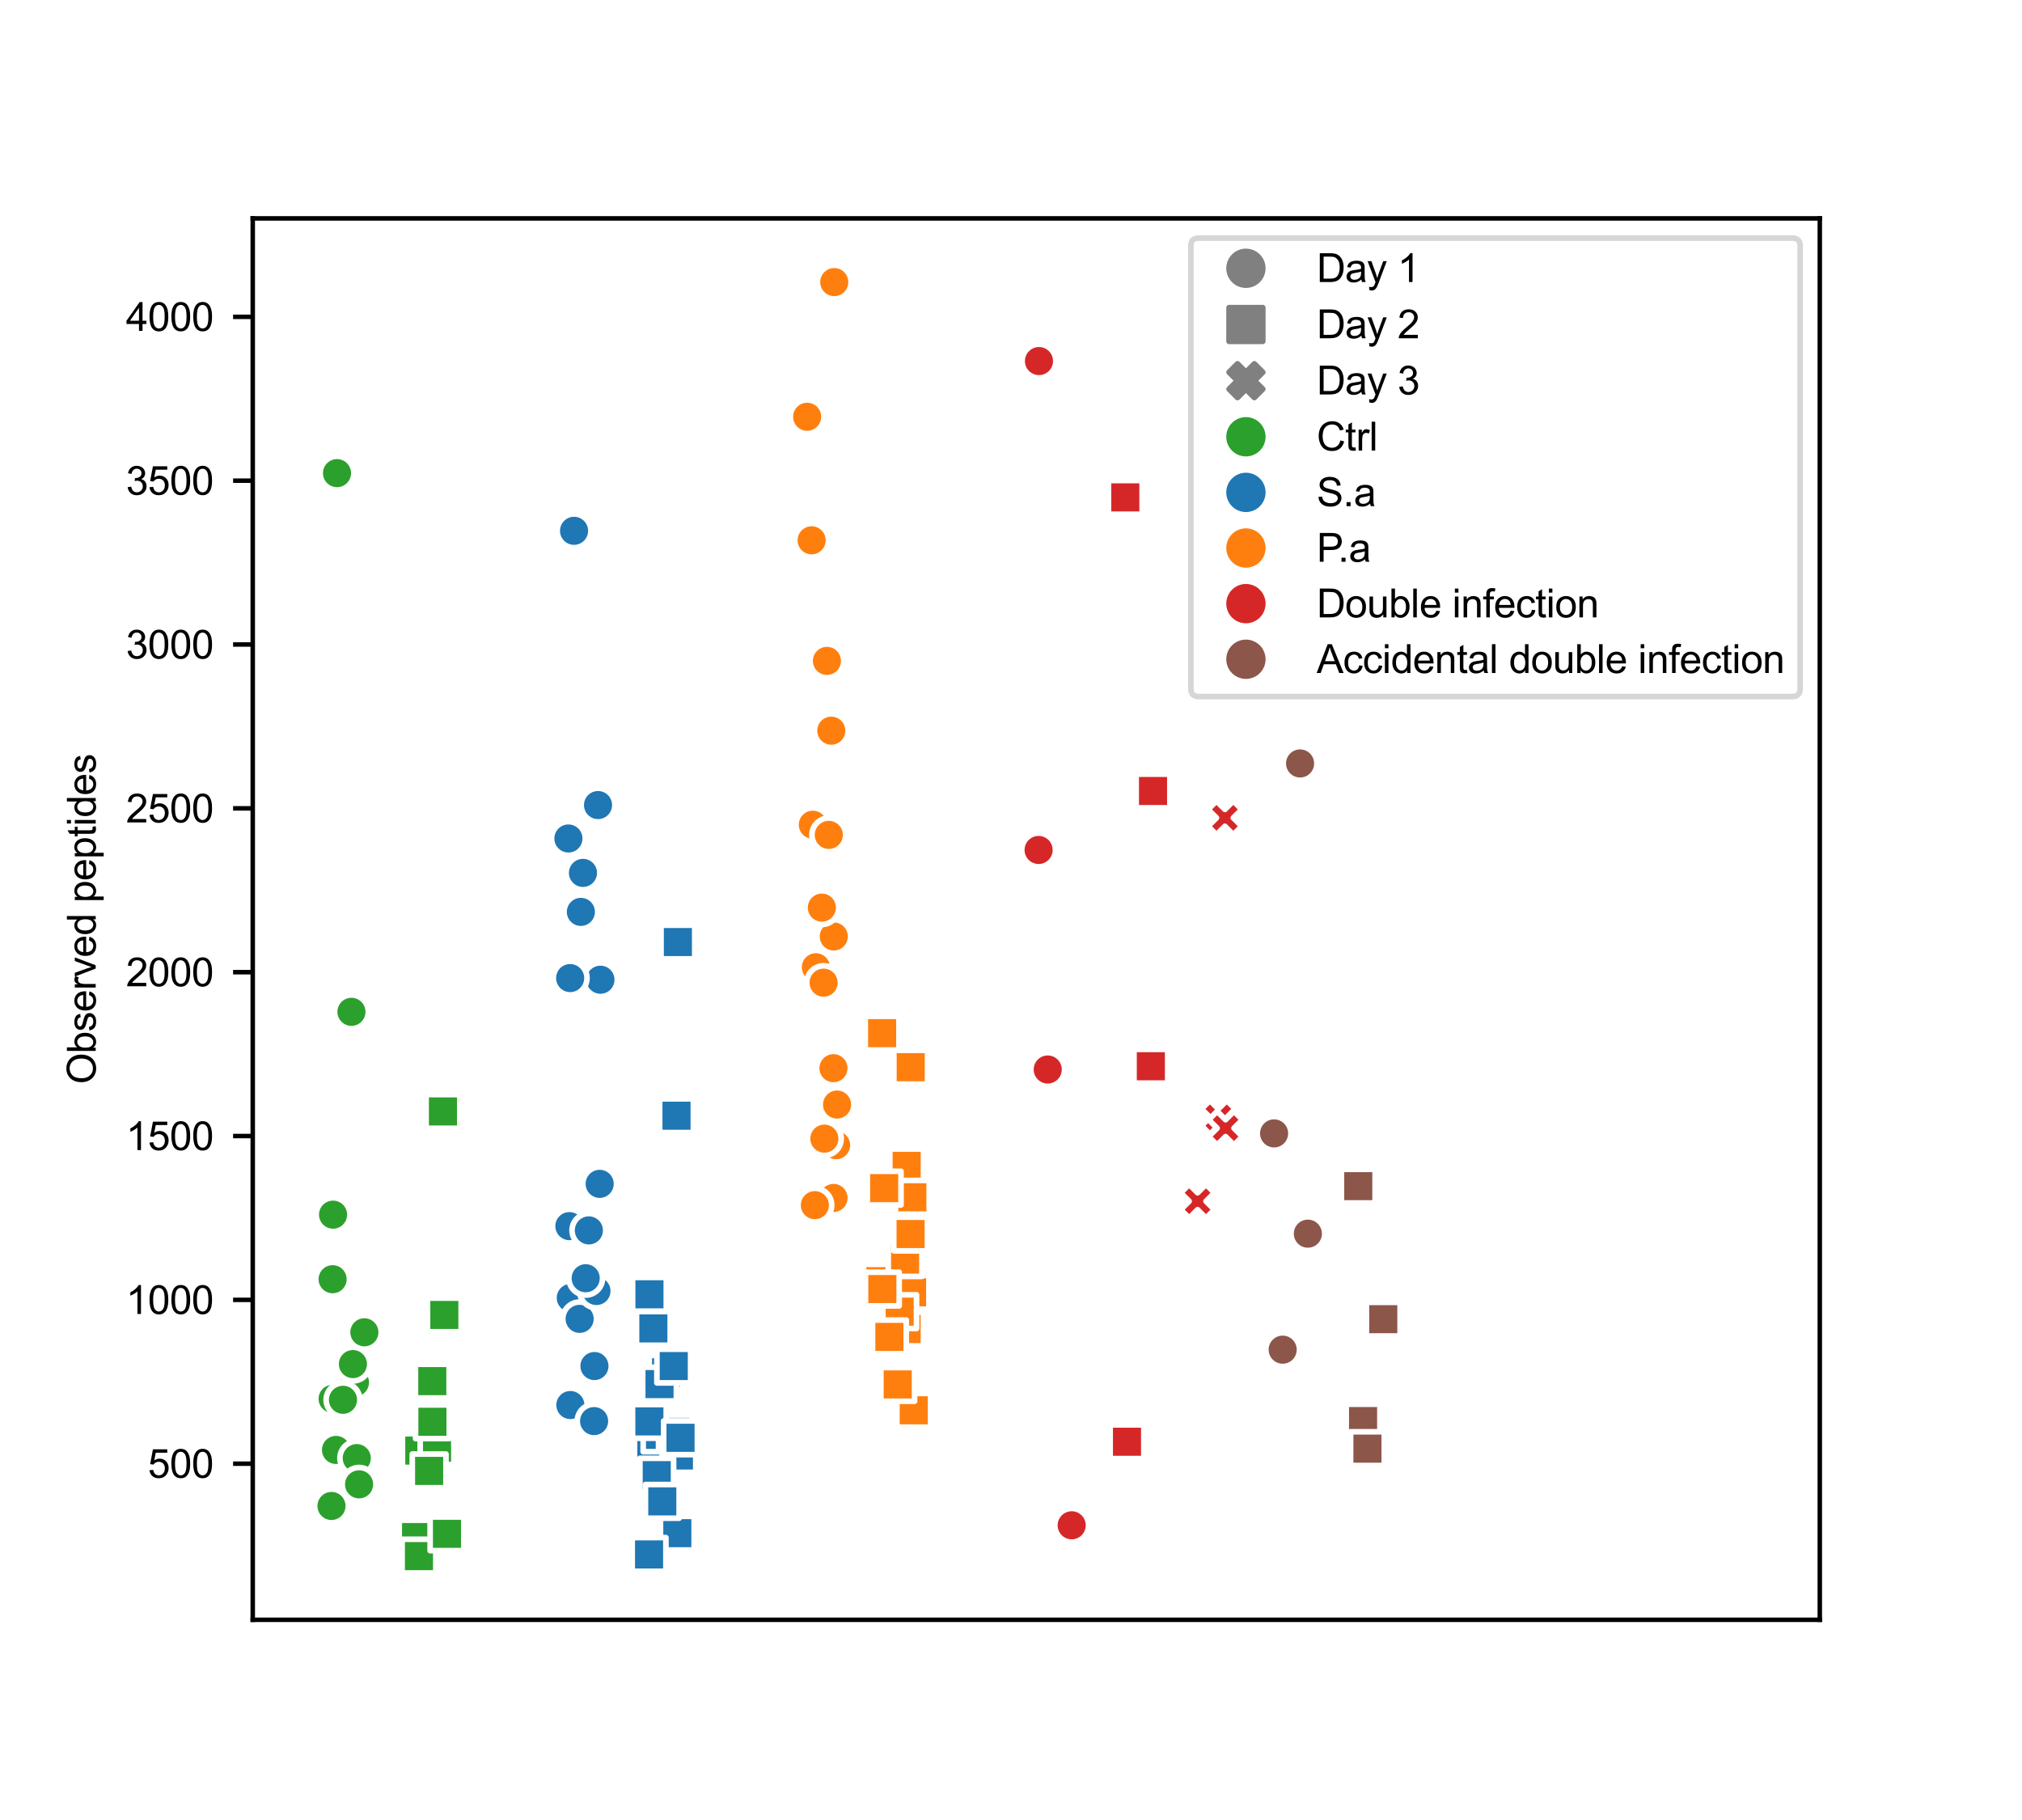 <?xml version="1.0" encoding="utf-8" standalone="no"?>
<!DOCTYPE svg PUBLIC "-//W3C//DTD SVG 1.1//EN"
  "http://www.w3.org/Graphics/SVG/1.1/DTD/svg11.dtd">
<svg xmlns:xlink="http://www.w3.org/1999/xlink" width="360pt" height="324pt" viewBox="0 0 360 324" xmlns="http://www.w3.org/2000/svg" version="1.1">
 <defs>
  <style type="text/css">*{stroke-linejoin: round; stroke-linecap: butt}</style>
 </defs>
 <g id="figure_1">
  <g id="patch_1">
   <path d="M 0 324 
L 360 324 
L 360 0 
L 0 0 
z
" style="fill: #ffffff"/>
  </g>
  <g id="axes_1">
   <g id="patch_2">
    <path d="M 45 288.36 
L 324 288.36 
L 324 38.88 
L 45 38.88 
z
" style="fill: #ffffff"/>
   </g>
   <g id="PathCollection_1">
    <defs>
     <path id="mcd3bd9c218" d="M 0 3 
C 0.796 3 1.559 2.684 2.121 2.121 
C 2.684 1.559 3 0.796 3 0 
C 3 -0.796 2.684 -1.559 2.121 -2.121 
C 1.559 -2.684 0.796 -3 0 -3 
C -0.796 -3 -1.559 -2.684 -2.121 -2.121 
C -2.684 -1.559 -3 -0.796 -3 0 
C -3 0.796 -2.684 1.559 -2.121 2.121 
C -1.559 2.684 -0.796 3 0 3 
z
" style="stroke: #ffffff"/>
    </defs>
    <g clip-path="url(#p4e790c5446)">
     <use xlink:href="#mcd3bd9c218" x="101.549" y="250.128" style="fill: #1f77b4; stroke: #ffffff"/>
    </g>
   </g>
   <g id="PathCollection_2">
    <g clip-path="url(#p4e790c5446)">
     <use xlink:href="#mcd3bd9c218" x="101.622" y="231.053" style="fill: #1f77b4; stroke: #ffffff"/>
    </g>
   </g>
   <g id="PathCollection_3">
    <g clip-path="url(#p4e790c5446)">
     <use xlink:href="#mcd3bd9c218" x="106.903" y="174.412" style="fill: #1f77b4; stroke: #ffffff"/>
    </g>
   </g>
   <g id="PathCollection_4">
    <g clip-path="url(#p4e790c5446)">
     <use xlink:href="#mcd3bd9c218" x="103.199" y="234.787" style="fill: #1f77b4; stroke: #ffffff"/>
    </g>
   </g>
   <g id="PathCollection_5">
    <g clip-path="url(#p4e790c5446)">
     <use xlink:href="#mcd3bd9c218" x="102.205" y="94.495" style="fill: #1f77b4; stroke: #ffffff"/>
    </g>
   </g>
   <g id="PathCollection_6">
    <g clip-path="url(#p4e790c5446)">
     <use xlink:href="#mcd3bd9c218" x="103.419" y="162.337" style="fill: #1f77b4; stroke: #ffffff"/>
    </g>
   </g>
   <g id="PathCollection_7">
    <g clip-path="url(#p4e790c5446)">
     <use xlink:href="#mcd3bd9c218" x="106.194" y="229.828" style="fill: #1f77b4; stroke: #ffffff"/>
    </g>
   </g>
   <g id="PathCollection_8">
    <g clip-path="url(#p4e790c5446)">
     <use xlink:href="#mcd3bd9c218" x="101.374" y="218.278" style="fill: #1f77b4; stroke: #ffffff"/>
    </g>
   </g>
   <g id="PathCollection_9">
    <g clip-path="url(#p4e790c5446)">
     <use xlink:href="#mcd3bd9c218" x="101.51" y="174.12" style="fill: #1f77b4; stroke: #ffffff"/>
    </g>
   </g>
   <g id="PathCollection_10">
    <g clip-path="url(#p4e790c5446)">
     <use xlink:href="#mcd3bd9c218" x="104.279" y="227.553" style="fill: #1f77b4; stroke: #ffffff"/>
    </g>
   </g>
   <g id="PathCollection_11">
    <g clip-path="url(#p4e790c5446)">
     <use xlink:href="#mcd3bd9c218" x="106.473" y="143.32" style="fill: #1f77b4; stroke: #ffffff"/>
    </g>
   </g>
   <g id="PathCollection_12">
    <g clip-path="url(#p4e790c5446)">
     <use xlink:href="#mcd3bd9c218" x="105.774" y="252.987" style="fill: #1f77b4; stroke: #ffffff"/>
    </g>
   </g>
   <g id="PathCollection_13">
    <g clip-path="url(#p4e790c5446)">
     <use xlink:href="#mcd3bd9c218" x="105.836" y="243.187" style="fill: #1f77b4; stroke: #ffffff"/>
    </g>
   </g>
   <g id="PathCollection_14">
    <g clip-path="url(#p4e790c5446)">
     <use xlink:href="#mcd3bd9c218" x="106.766" y="210.753" style="fill: #1f77b4; stroke: #ffffff"/>
    </g>
   </g>
   <g id="PathCollection_15">
    <g clip-path="url(#p4e790c5446)">
     <use xlink:href="#mcd3bd9c218" x="104.844" y="219.037" style="fill: #1f77b4; stroke: #ffffff"/>
    </g>
   </g>
   <g id="PathCollection_16">
    <g clip-path="url(#p4e790c5446)">
     <use xlink:href="#mcd3bd9c218" x="103.793" y="155.395" style="fill: #1f77b4; stroke: #ffffff"/>
    </g>
   </g>
   <g id="PathCollection_17">
    <g clip-path="url(#p4e790c5446)">
     <use xlink:href="#mcd3bd9c218" x="101.201" y="149.27" style="fill: #1f77b4; stroke: #ffffff"/>
    </g>
   </g>
   <g id="PathCollection_18">
    <defs>
     <path id="m6f902ec154" d="M 0 3 
C 0.796 3 1.559 2.684 2.121 2.121 
C 2.684 1.559 3 0.796 3 0 
C 3 -0.796 2.684 -1.559 2.121 -2.121 
C 1.559 -2.684 0.796 -3 0 -3 
C -0.796 -3 -1.559 -2.684 -2.121 -2.121 
C -2.684 -1.559 -3 -0.796 -3 0 
C -3 0.796 -2.684 1.559 -2.121 2.121 
C -1.559 2.684 -0.796 3 0 3 
z
" style="stroke: #ffffff"/>
    </defs>
    <g clip-path="url(#p4e790c5446)">
     <use xlink:href="#m6f902ec154" x="148.405" y="213.262" style="fill: #ff7f0e; stroke: #ffffff"/>
    </g>
   </g>
   <g id="PathCollection_19">
    <g clip-path="url(#p4e790c5446)">
     <use xlink:href="#m6f902ec154" x="148.861" y="203.87" style="fill: #ff7f0e; stroke: #ffffff"/>
    </g>
   </g>
   <g id="PathCollection_20">
    <g clip-path="url(#p4e790c5446)">
     <use xlink:href="#m6f902ec154" x="148.451" y="166.712" style="fill: #ff7f0e; stroke: #ffffff"/>
    </g>
   </g>
   <g id="PathCollection_21">
    <g clip-path="url(#p4e790c5446)">
     <use xlink:href="#m6f902ec154" x="148.005" y="130.078" style="fill: #ff7f0e; stroke: #ffffff"/>
    </g>
   </g>
   <g id="PathCollection_22">
    <g clip-path="url(#p4e790c5446)">
     <use xlink:href="#m6f902ec154" x="146.77" y="202.703" style="fill: #ff7f0e; stroke: #ffffff"/>
    </g>
   </g>
   <g id="PathCollection_23">
    <g clip-path="url(#p4e790c5446)">
     <use xlink:href="#m6f902ec154" x="145.259" y="172.195" style="fill: #ff7f0e; stroke: #ffffff"/>
    </g>
   </g>
   <g id="PathCollection_24">
    <g clip-path="url(#p4e790c5446)">
     <use xlink:href="#m6f902ec154" x="148.392" y="190.162" style="fill: #ff7f0e; stroke: #ffffff"/>
    </g>
   </g>
   <g id="PathCollection_25">
    <g clip-path="url(#p4e790c5446)">
     <use xlink:href="#m6f902ec154" x="146.324" y="161.578" style="fill: #ff7f0e; stroke: #ffffff"/>
    </g>
   </g>
   <g id="PathCollection_26">
    <g clip-path="url(#p4e790c5446)">
     <use xlink:href="#m6f902ec154" x="145.079" y="214.545" style="fill: #ff7f0e; stroke: #ffffff"/>
    </g>
   </g>
   <g id="PathCollection_27">
    <g clip-path="url(#p4e790c5446)">
     <use xlink:href="#m6f902ec154" x="144.718" y="146.82" style="fill: #ff7f0e; stroke: #ffffff"/>
    </g>
   </g>
   <g id="PathCollection_28">
    <g clip-path="url(#p4e790c5446)">
     <use xlink:href="#m6f902ec154" x="149.031" y="196.637" style="fill: #ff7f0e; stroke: #ffffff"/>
    </g>
   </g>
   <g id="PathCollection_29">
    <g clip-path="url(#p4e790c5446)">
     <use xlink:href="#m6f902ec154" x="147.226" y="117.653" style="fill: #ff7f0e; stroke: #ffffff"/>
    </g>
   </g>
   <g id="PathCollection_30">
    <g clip-path="url(#p4e790c5446)">
     <use xlink:href="#m6f902ec154" x="147.56" y="148.628" style="fill: #ff7f0e; stroke: #ffffff"/>
    </g>
   </g>
   <g id="PathCollection_31">
    <g clip-path="url(#p4e790c5446)">
     <use xlink:href="#m6f902ec154" x="144.505" y="96.187" style="fill: #ff7f0e; stroke: #ffffff"/>
    </g>
   </g>
   <g id="PathCollection_32">
    <g clip-path="url(#p4e790c5446)">
     <use xlink:href="#m6f902ec154" x="146.633" y="174.937" style="fill: #ff7f0e; stroke: #ffffff"/>
    </g>
   </g>
   <g id="PathCollection_33">
    <g clip-path="url(#p4e790c5446)">
     <use xlink:href="#m6f902ec154" x="143.705" y="74.195" style="fill: #ff7f0e; stroke: #ffffff"/>
    </g>
   </g>
   <g id="PathCollection_34">
    <g clip-path="url(#p4e790c5446)">
     <use xlink:href="#m6f902ec154" x="148.533" y="50.22" style="fill: #ff7f0e; stroke: #ffffff"/>
    </g>
   </g>
   <g id="PathCollection_35">
    <defs>
     <path id="m2d70913f7e" d="M 0 3 
C 0.796 3 1.559 2.684 2.121 2.121 
C 2.684 1.559 3 0.796 3 0 
C 3 -0.796 2.684 -1.559 2.121 -2.121 
C 1.559 -2.684 0.796 -3 0 -3 
C -0.796 -3 -1.559 -2.684 -2.121 -2.121 
C -2.684 -1.559 -3 -0.796 -3 0 
C -3 0.796 -2.684 1.559 -2.121 2.121 
C -1.559 2.684 -0.796 3 0 3 
z
" style="stroke: #ffffff"/>
    </defs>
    <g clip-path="url(#p4e790c5446)">
     <use xlink:href="#m2d70913f7e" x="60.001" y="84.228" style="fill: #2ca02c; stroke: #ffffff"/>
    </g>
   </g>
   <g id="PathCollection_36">
    <g clip-path="url(#p4e790c5446)">
     <use xlink:href="#m2d70913f7e" x="59.018" y="268.095" style="fill: #2ca02c; stroke: #ffffff"/>
    </g>
   </g>
   <g id="PathCollection_37">
    <g clip-path="url(#p4e790c5446)">
     <use xlink:href="#m2d70913f7e" x="62.571" y="180.128" style="fill: #2ca02c; stroke: #ffffff"/>
    </g>
   </g>
   <g id="PathCollection_38">
    <g clip-path="url(#p4e790c5446)">
     <use xlink:href="#m2d70913f7e" x="63.199" y="246.103" style="fill: #2ca02c; stroke: #ffffff"/>
    </g>
   </g>
   <g id="PathCollection_39">
    <g clip-path="url(#p4e790c5446)">
     <use xlink:href="#m2d70913f7e" x="59.823" y="258.12" style="fill: #2ca02c; stroke: #ffffff"/>
    </g>
   </g>
   <g id="PathCollection_40">
    <g clip-path="url(#p4e790c5446)">
     <use xlink:href="#m2d70913f7e" x="59.22" y="249.02" style="fill: #2ca02c; stroke: #ffffff"/>
    </g>
   </g>
   <g id="PathCollection_41">
    <g clip-path="url(#p4e790c5446)">
     <use xlink:href="#m2d70913f7e" x="63.521" y="259.578" style="fill: #2ca02c; stroke: #ffffff"/>
    </g>
   </g>
   <g id="PathCollection_42">
    <g clip-path="url(#p4e790c5446)">
     <use xlink:href="#m2d70913f7e" x="63.931" y="264.245" style="fill: #2ca02c; stroke: #ffffff"/>
    </g>
   </g>
   <g id="PathCollection_43">
    <g clip-path="url(#p4e790c5446)">
     <use xlink:href="#m2d70913f7e" x="59.219" y="227.728" style="fill: #2ca02c; stroke: #ffffff"/>
    </g>
   </g>
   <g id="PathCollection_44">
    <g clip-path="url(#p4e790c5446)">
     <use xlink:href="#m2d70913f7e" x="64.873" y="237.178" style="fill: #2ca02c; stroke: #ffffff"/>
    </g>
   </g>
   <g id="PathCollection_45">
    <g clip-path="url(#p4e790c5446)">
     <use xlink:href="#m2d70913f7e" x="59.299" y="216.237" style="fill: #2ca02c; stroke: #ffffff"/>
    </g>
   </g>
   <g id="PathCollection_46">
    <g clip-path="url(#p4e790c5446)">
     <use xlink:href="#m2d70913f7e" x="62.836" y="242.837" style="fill: #2ca02c; stroke: #ffffff"/>
    </g>
   </g>
   <g id="PathCollection_47">
    <g clip-path="url(#p4e790c5446)">
     <use xlink:href="#m2d70913f7e" x="61.067" y="249.195" style="fill: #2ca02c; stroke: #ffffff"/>
    </g>
   </g>
   <g id="PathCollection_48">
    <defs>
     <path id="m802d34fb47" d="M 0 3 
C 0.796 3 1.559 2.684 2.121 2.121 
C 2.684 1.559 3 0.796 3 0 
C 3 -0.796 2.684 -1.559 2.121 -2.121 
C 1.559 -2.684 0.796 -3 0 -3 
C -0.796 -3 -1.559 -2.684 -2.121 -2.121 
C -2.684 -1.559 -3 -0.796 -3 0 
C -3 0.796 -2.684 1.559 -2.121 2.121 
C -1.559 2.684 -0.796 3 0 3 
z
" style="stroke: #ffffff"/>
    </defs>
    <g clip-path="url(#p4e790c5446)">
     <use xlink:href="#m802d34fb47" x="190.806" y="271.537" style="fill: #d62728; stroke: #ffffff"/>
    </g>
   </g>
   <g id="PathCollection_49">
    <g clip-path="url(#p4e790c5446)">
     <use xlink:href="#m802d34fb47" x="184.981" y="64.278" style="fill: #d62728; stroke: #ffffff"/>
    </g>
   </g>
   <g id="PathCollection_50">
    <g clip-path="url(#p4e790c5446)">
     <use xlink:href="#m802d34fb47" x="184.915" y="151.312" style="fill: #d62728; stroke: #ffffff"/>
    </g>
   </g>
   <g id="PathCollection_51">
    <g clip-path="url(#p4e790c5446)">
     <use xlink:href="#m802d34fb47" x="186.54" y="190.395" style="fill: #d62728; stroke: #ffffff"/>
    </g>
   </g>
   <g id="PathCollection_52">
    <defs>
     <path id="mfda75ade78" d="M 0 3 
C 0.796 3 1.559 2.684 2.121 2.121 
C 2.684 1.559 3 0.796 3 0 
C 3 -0.796 2.684 -1.559 2.121 -2.121 
C 1.559 -2.684 0.796 -3 0 -3 
C -0.796 -3 -1.559 -2.684 -2.121 -2.121 
C -2.684 -1.559 -3 -0.796 -3 0 
C -3 0.796 -2.684 1.559 -2.121 2.121 
C -1.559 2.684 -0.796 3 0 3 
z
" style="stroke: #ffffff"/>
    </defs>
    <g clip-path="url(#p4e790c5446)">
     <use xlink:href="#mfda75ade78" x="231.469" y="135.912" style="fill: #8c564b; stroke: #ffffff"/>
    </g>
   </g>
   <g id="PathCollection_53">
    <g clip-path="url(#p4e790c5446)">
     <use xlink:href="#mfda75ade78" x="228.37" y="240.27" style="fill: #8c564b; stroke: #ffffff"/>
    </g>
   </g>
   <g id="PathCollection_54">
    <g clip-path="url(#p4e790c5446)">
     <use xlink:href="#mfda75ade78" x="226.841" y="201.77" style="fill: #8c564b; stroke: #ffffff"/>
    </g>
   </g>
   <g id="PathCollection_55">
    <g clip-path="url(#p4e790c5446)">
     <use xlink:href="#mfda75ade78" x="232.855" y="219.62" style="fill: #8c564b; stroke: #ffffff"/>
    </g>
   </g>
   <g id="PathCollection_56">
    <defs>
     <path id="m366b9f0508" d="M -3 3 
L 3 3 
L 3 -3 
L -3 -3 
z
" style="stroke: #ffffff"/>
    </defs>
    <g clip-path="url(#p4e790c5446)">
     <use xlink:href="#m366b9f0508" x="116.327" y="236.478" style="fill: #1f77b4; stroke: #ffffff"/>
    </g>
   </g>
   <g id="PathCollection_57">
    <g clip-path="url(#p4e790c5446)">
     <use xlink:href="#m366b9f0508" x="115.972" y="257.245" style="fill: #1f77b4; stroke: #ffffff"/>
    </g>
   </g>
   <g id="PathCollection_58">
    <g clip-path="url(#p4e790c5446)">
     <use xlink:href="#m366b9f0508" x="118.592" y="244.295" style="fill: #1f77b4; stroke: #ffffff"/>
    </g>
   </g>
   <g id="PathCollection_59">
    <g clip-path="url(#p4e790c5446)">
     <use xlink:href="#m366b9f0508" x="117.515" y="255.437" style="fill: #1f77b4; stroke: #ffffff"/>
    </g>
   </g>
   <g id="PathCollection_60">
    <g clip-path="url(#p4e790c5446)">
     <use xlink:href="#m366b9f0508" x="120.875" y="259.112" style="fill: #1f77b4; stroke: #ffffff"/>
    </g>
   </g>
   <g id="PathCollection_61">
    <g clip-path="url(#p4e790c5446)">
     <use xlink:href="#m366b9f0508" x="120.692" y="167.703" style="fill: #1f77b4; stroke: #ffffff"/>
    </g>
   </g>
   <g id="PathCollection_62">
    <g clip-path="url(#p4e790c5446)">
     <use xlink:href="#m366b9f0508" x="120.248" y="254.912" style="fill: #1f77b4; stroke: #ffffff"/>
    </g>
   </g>
   <g id="PathCollection_63">
    <g clip-path="url(#p4e790c5446)">
     <use xlink:href="#m366b9f0508" x="117.423" y="246.395" style="fill: #1f77b4; stroke: #ffffff"/>
    </g>
   </g>
   <g id="PathCollection_64">
    <g clip-path="url(#p4e790c5446)">
     <use xlink:href="#m366b9f0508" x="116.928" y="262.612" style="fill: #1f77b4; stroke: #ffffff"/>
    </g>
   </g>
   <g id="PathCollection_65">
    <g clip-path="url(#p4e790c5446)">
     <use xlink:href="#m366b9f0508" x="120.592" y="272.937" style="fill: #1f77b4; stroke: #ffffff"/>
    </g>
   </g>
   <g id="PathCollection_66">
    <g clip-path="url(#p4e790c5446)">
     <use xlink:href="#m366b9f0508" x="120.447" y="198.62" style="fill: #1f77b4; stroke: #ffffff"/>
    </g>
   </g>
   <g id="PathCollection_67">
    <g clip-path="url(#p4e790c5446)">
     <use xlink:href="#m366b9f0508" x="119.955" y="243.187" style="fill: #1f77b4; stroke: #ffffff"/>
    </g>
   </g>
   <g id="PathCollection_68">
    <g clip-path="url(#p4e790c5446)">
     <use xlink:href="#m366b9f0508" x="115.617" y="253.045" style="fill: #1f77b4; stroke: #ffffff"/>
    </g>
   </g>
   <g id="PathCollection_69">
    <g clip-path="url(#p4e790c5446)">
     <use xlink:href="#m366b9f0508" x="115.561" y="276.728" style="fill: #1f77b4; stroke: #ffffff"/>
    </g>
   </g>
   <g id="PathCollection_70">
    <g clip-path="url(#p4e790c5446)">
     <use xlink:href="#m366b9f0508" x="117.916" y="267.278" style="fill: #1f77b4; stroke: #ffffff"/>
    </g>
   </g>
   <g id="PathCollection_71">
    <g clip-path="url(#p4e790c5446)">
     <use xlink:href="#m366b9f0508" x="115.629" y="230.412" style="fill: #1f77b4; stroke: #ffffff"/>
    </g>
   </g>
   <g id="PathCollection_72">
    <g clip-path="url(#p4e790c5446)">
     <use xlink:href="#m366b9f0508" x="121.161" y="255.962" style="fill: #1f77b4; stroke: #ffffff"/>
    </g>
   </g>
   <g id="PathCollection_73">
    <defs>
     <path id="m49ce35d1fd" d="M -3 3 
L 3 3 
L 3 -3 
L -3 -3 
z
" style="stroke: #ffffff"/>
    </defs>
    <g clip-path="url(#p4e790c5446)">
     <use xlink:href="#m49ce35d1fd" x="161.417" y="236.595" style="fill: #ff7f0e; stroke: #ffffff"/>
    </g>
   </g>
   <g id="PathCollection_74">
    <g clip-path="url(#p4e790c5446)">
     <use xlink:href="#m49ce35d1fd" x="162.385" y="230.062" style="fill: #ff7f0e; stroke: #ffffff"/>
    </g>
   </g>
   <g id="PathCollection_75">
    <g clip-path="url(#p4e790c5446)">
     <use xlink:href="#m49ce35d1fd" x="161.424" y="207.545" style="fill: #ff7f0e; stroke: #ffffff"/>
    </g>
   </g>
   <g id="PathCollection_76">
    <g clip-path="url(#p4e790c5446)">
     <use xlink:href="#m49ce35d1fd" x="162.126" y="215.653" style="fill: #ff7f0e; stroke: #ffffff"/>
    </g>
   </g>
   <g id="PathCollection_77">
    <g clip-path="url(#p4e790c5446)">
     <use xlink:href="#m49ce35d1fd" x="162.686" y="251.062" style="fill: #ff7f0e; stroke: #ffffff"/>
    </g>
   </g>
   <g id="PathCollection_78">
    <g clip-path="url(#p4e790c5446)">
     <use xlink:href="#m49ce35d1fd" x="156.738" y="228.078" style="fill: #ff7f0e; stroke: #ffffff"/>
    </g>
   </g>
   <g id="PathCollection_79">
    <g clip-path="url(#p4e790c5446)">
     <use xlink:href="#m49ce35d1fd" x="157.055" y="183.92" style="fill: #ff7f0e; stroke: #ffffff"/>
    </g>
   </g>
   <g id="PathCollection_80">
    <g clip-path="url(#p4e790c5446)">
     <use xlink:href="#m49ce35d1fd" x="159.83" y="246.453" style="fill: #ff7f0e; stroke: #ffffff"/>
    </g>
   </g>
   <g id="PathCollection_81">
    <g clip-path="url(#p4e790c5446)">
     <use xlink:href="#m49ce35d1fd" x="160.179" y="233.503" style="fill: #ff7f0e; stroke: #ffffff"/>
    </g>
   </g>
   <g id="PathCollection_82">
    <g clip-path="url(#p4e790c5446)">
     <use xlink:href="#m49ce35d1fd" x="158.35" y="237.995" style="fill: #ff7f0e; stroke: #ffffff"/>
    </g>
   </g>
   <g id="PathCollection_83">
    <g clip-path="url(#p4e790c5446)">
     <use xlink:href="#m49ce35d1fd" x="161.145" y="224.228" style="fill: #ff7f0e; stroke: #ffffff"/>
    </g>
   </g>
   <g id="PathCollection_84">
    <g clip-path="url(#p4e790c5446)">
     <use xlink:href="#m49ce35d1fd" x="157.094" y="229.478" style="fill: #ff7f0e; stroke: #ffffff"/>
    </g>
   </g>
   <g id="PathCollection_85">
    <g clip-path="url(#p4e790c5446)">
     <use xlink:href="#m49ce35d1fd" x="162.122" y="219.678" style="fill: #ff7f0e; stroke: #ffffff"/>
    </g>
   </g>
   <g id="PathCollection_86">
    <g clip-path="url(#p4e790c5446)">
     <use xlink:href="#m49ce35d1fd" x="162.437" y="213.145" style="fill: #ff7f0e; stroke: #ffffff"/>
    </g>
   </g>
   <g id="PathCollection_87">
    <g clip-path="url(#p4e790c5446)">
     <use xlink:href="#m49ce35d1fd" x="162.145" y="189.987" style="fill: #ff7f0e; stroke: #ffffff"/>
    </g>
   </g>
   <g id="PathCollection_88">
    <g clip-path="url(#p4e790c5446)">
     <use xlink:href="#m49ce35d1fd" x="157.418" y="211.512" style="fill: #ff7f0e; stroke: #ffffff"/>
    </g>
   </g>
   <g id="PathCollection_89">
    <defs>
     <path id="m8b84894280" d="M -3 3 
L 3 3 
L 3 -3 
L -3 -3 
z
" style="stroke: #ffffff"/>
    </defs>
    <g clip-path="url(#p4e790c5446)">
     <use xlink:href="#m8b84894280" x="78.863" y="197.862" style="fill: #2ca02c; stroke: #ffffff"/>
    </g>
   </g>
   <g id="PathCollection_90">
    <g clip-path="url(#p4e790c5446)">
     <use xlink:href="#m8b84894280" x="76.963" y="256.837" style="fill: #2ca02c; stroke: #ffffff"/>
    </g>
   </g>
   <g id="PathCollection_91">
    <g clip-path="url(#p4e790c5446)">
     <use xlink:href="#m8b84894280" x="77.908" y="272.995" style="fill: #2ca02c; stroke: #ffffff"/>
    </g>
   </g>
   <g id="PathCollection_92">
    <g clip-path="url(#p4e790c5446)">
     <use xlink:href="#m8b84894280" x="76.575" y="256.078" style="fill: #2ca02c; stroke: #ffffff"/>
    </g>
   </g>
   <g id="PathCollection_93">
    <g clip-path="url(#p4e790c5446)">
     <use xlink:href="#m8b84894280" x="74.652" y="258.237" style="fill: #2ca02c; stroke: #ffffff"/>
    </g>
   </g>
   <g id="PathCollection_94">
    <g clip-path="url(#p4e790c5446)">
     <use xlink:href="#m8b84894280" x="74.078" y="273.637" style="fill: #2ca02c; stroke: #ffffff"/>
    </g>
   </g>
   <g id="PathCollection_95">
    <g clip-path="url(#p4e790c5446)">
     <use xlink:href="#m8b84894280" x="74.594" y="277.02" style="fill: #2ca02c; stroke: #ffffff"/>
    </g>
   </g>
   <g id="PathCollection_96">
    <g clip-path="url(#p4e790c5446)">
     <use xlink:href="#m8b84894280" x="76.966" y="245.87" style="fill: #2ca02c; stroke: #ffffff"/>
    </g>
   </g>
   <g id="PathCollection_97">
    <g clip-path="url(#p4e790c5446)">
     <use xlink:href="#m8b84894280" x="77.81" y="257.712" style="fill: #2ca02c; stroke: #ffffff"/>
    </g>
   </g>
   <g id="PathCollection_98">
    <g clip-path="url(#p4e790c5446)">
     <use xlink:href="#m8b84894280" x="76.987" y="253.103" style="fill: #2ca02c; stroke: #ffffff"/>
    </g>
   </g>
   <g id="PathCollection_99">
    <g clip-path="url(#p4e790c5446)">
     <use xlink:href="#m8b84894280" x="79.581" y="273.053" style="fill: #2ca02c; stroke: #ffffff"/>
    </g>
   </g>
   <g id="PathCollection_100">
    <g clip-path="url(#p4e790c5446)">
     <use xlink:href="#m8b84894280" x="76.403" y="261.853" style="fill: #2ca02c; stroke: #ffffff"/>
    </g>
   </g>
   <g id="PathCollection_101">
    <g clip-path="url(#p4e790c5446)">
     <use xlink:href="#m8b84894280" x="79.111" y="234.087" style="fill: #2ca02c; stroke: #ffffff"/>
    </g>
   </g>
   <g id="PathCollection_102">
    <defs>
     <path id="me69ab1805b" d="M -3 3 
L 3 3 
L 3 -3 
L -3 -3 
z
" style="stroke: #ffffff"/>
    </defs>
    <g clip-path="url(#p4e790c5446)">
     <use xlink:href="#me69ab1805b" x="200.651" y="256.662" style="fill: #d62728; stroke: #ffffff"/>
    </g>
   </g>
   <g id="PathCollection_103">
    <g clip-path="url(#p4e790c5446)">
     <use xlink:href="#me69ab1805b" x="200.351" y="88.545" style="fill: #d62728; stroke: #ffffff"/>
    </g>
   </g>
   <g id="PathCollection_104">
    <g clip-path="url(#p4e790c5446)">
     <use xlink:href="#me69ab1805b" x="204.897" y="189.812" style="fill: #d62728; stroke: #ffffff"/>
    </g>
   </g>
   <g id="PathCollection_105">
    <g clip-path="url(#p4e790c5446)">
     <use xlink:href="#me69ab1805b" x="205.286" y="140.812" style="fill: #d62728; stroke: #ffffff"/>
    </g>
   </g>
   <g id="PathCollection_106">
    <defs>
     <path id="m490d85467b" d="M -3 3 
L 3 3 
L 3 -3 
L -3 -3 
z
" style="stroke: #ffffff"/>
    </defs>
    <g clip-path="url(#p4e790c5446)">
     <use xlink:href="#m490d85467b" x="242.682" y="252.987" style="fill: #8c564b; stroke: #ffffff"/>
    </g>
   </g>
   <g id="PathCollection_107">
    <g clip-path="url(#p4e790c5446)">
     <use xlink:href="#m490d85467b" x="246.279" y="234.845" style="fill: #8c564b; stroke: #ffffff"/>
    </g>
   </g>
   <g id="PathCollection_108">
    <g clip-path="url(#p4e790c5446)">
     <use xlink:href="#m490d85467b" x="241.828" y="211.162" style="fill: #8c564b; stroke: #ffffff"/>
    </g>
   </g>
   <g id="PathCollection_109">
    <g clip-path="url(#p4e790c5446)">
     <use xlink:href="#m490d85467b" x="243.462" y="257.887" style="fill: #8c564b; stroke: #ffffff"/>
    </g>
   </g>
   <g id="PathCollection_110">
    <defs>
     <path id="m670d4861a9" d="M -1.5 3 
L 0 1.5 
L 1.5 3 
L 3 1.5 
L 1.5 0 
L 3 -1.5 
L 1.5 -3 
L 0 -1.5 
L -1.5 -3 
L -3 -1.5 
L -1.5 0 
L -3 1.5 
z
" style="stroke: #ffffff"/>
    </defs>
    <g clip-path="url(#p4e790c5446)">
     <use xlink:href="#m670d4861a9" x="216.919" y="198.912" style="fill: #d62728; stroke: #ffffff"/>
    </g>
   </g>
   <g id="PathCollection_111">
    <g clip-path="url(#p4e790c5446)">
     <use xlink:href="#m670d4861a9" x="218.085" y="145.595" style="fill: #d62728; stroke: #ffffff"/>
    </g>
   </g>
   <g id="PathCollection_112">
    <g clip-path="url(#p4e790c5446)">
     <use xlink:href="#m670d4861a9" x="218.199" y="200.837" style="fill: #d62728; stroke: #ffffff"/>
    </g>
   </g>
   <g id="PathCollection_113">
    <g clip-path="url(#p4e790c5446)">
     <use xlink:href="#m670d4861a9" x="213.219" y="213.845" style="fill: #d62728; stroke: #ffffff"/>
    </g>
   </g>
   <g id="matplotlib.axis_1">
    <g id="xtick_1"/>
    <g id="xtick_2"/>
    <g id="xtick_3"/>
    <g id="xtick_4"/>
    <g id="xtick_5"/>
    <g id="xtick_6"/>
    <g id="xtick_7"/>
    <g id="xtick_8"/>
    <g id="xtick_9"/>
   </g>
   <g id="matplotlib.axis_2">
    <g id="ytick_1">
     <g id="line2d_1">
      <defs>
       <path id="m6930b1a5eb" d="M 0 0 
L -3.5 0 
" style="stroke: #000000; stroke-width: 0.8"/>
      </defs>
      <g>
       <use xlink:href="#m6930b1a5eb" x="45" y="260.57" style="stroke: #000000; stroke-width: 0.8"/>
      </g>
     </g>
     <g id="text_1">
      <!-- 500 -->
      <g transform="translate(26.322 263.075) scale(0.07 -0.07)">
       <defs>
        <path id="ArialMT-35" d="M 266 1200 
L 856 1250 
Q 922 819 1161 601 
Q 1400 384 1738 384 
Q 2144 384 2425 690 
Q 2706 997 2706 1503 
Q 2706 1984 2436 2262 
Q 2166 2541 1728 2541 
Q 1456 2541 1237 2417 
Q 1019 2294 894 2097 
L 366 2166 
L 809 4519 
L 3088 4519 
L 3088 3981 
L 1259 3981 
L 1013 2750 
Q 1425 3038 1878 3038 
Q 2478 3038 2890 2622 
Q 3303 2206 3303 1553 
Q 3303 931 2941 478 
Q 2500 -78 1738 -78 
Q 1113 -78 717 272 
Q 322 622 266 1200 
z
" transform="scale(0.016)"/>
        <path id="ArialMT-30" d="M 266 2259 
Q 266 3072 433 3567 
Q 600 4063 929 4331 
Q 1259 4600 1759 4600 
Q 2128 4600 2406 4451 
Q 2684 4303 2865 4023 
Q 3047 3744 3150 3342 
Q 3253 2941 3253 2259 
Q 3253 1453 3087 958 
Q 2922 463 2592 192 
Q 2263 -78 1759 -78 
Q 1097 -78 719 397 
Q 266 969 266 2259 
z
M 844 2259 
Q 844 1131 1108 757 
Q 1372 384 1759 384 
Q 2147 384 2411 759 
Q 2675 1134 2675 2259 
Q 2675 3391 2411 3762 
Q 2147 4134 1753 4134 
Q 1366 4134 1134 3806 
Q 844 3388 844 2259 
z
" transform="scale(0.016)"/>
       </defs>
       <use xlink:href="#ArialMT-35"/>
       <use xlink:href="#ArialMT-30" x="55.615"/>
       <use xlink:href="#ArialMT-30" x="111.23"/>
      </g>
     </g>
    </g>
    <g id="ytick_2">
     <g id="line2d_2">
      <g>
       <use xlink:href="#m6930b1a5eb" x="45" y="231.403" style="stroke: #000000; stroke-width: 0.8"/>
      </g>
     </g>
     <g id="text_2">
      <!-- 1000 -->
      <g transform="translate(22.429 233.909) scale(0.07 -0.07)">
       <defs>
        <path id="ArialMT-31" d="M 2384 0 
L 1822 0 
L 1822 3584 
Q 1619 3391 1289 3197 
Q 959 3003 697 2906 
L 697 3450 
Q 1169 3672 1522 3987 
Q 1875 4303 2022 4600 
L 2384 4600 
L 2384 0 
z
" transform="scale(0.016)"/>
       </defs>
       <use xlink:href="#ArialMT-31"/>
       <use xlink:href="#ArialMT-30" x="55.615"/>
       <use xlink:href="#ArialMT-30" x="111.23"/>
       <use xlink:href="#ArialMT-30" x="166.846"/>
      </g>
     </g>
    </g>
    <g id="ytick_3">
     <g id="line2d_3">
      <g>
       <use xlink:href="#m6930b1a5eb" x="45" y="202.237" style="stroke: #000000; stroke-width: 0.8"/>
      </g>
     </g>
     <g id="text_3">
      <!-- 1500 -->
      <g transform="translate(22.429 204.742) scale(0.07 -0.07)">
       <use xlink:href="#ArialMT-31"/>
       <use xlink:href="#ArialMT-35" x="55.615"/>
       <use xlink:href="#ArialMT-30" x="111.23"/>
       <use xlink:href="#ArialMT-30" x="166.846"/>
      </g>
     </g>
    </g>
    <g id="ytick_4">
     <g id="line2d_4">
      <g>
       <use xlink:href="#m6930b1a5eb" x="45" y="173.07" style="stroke: #000000; stroke-width: 0.8"/>
      </g>
     </g>
     <g id="text_4">
      <!-- 2000 -->
      <g transform="translate(22.429 175.575) scale(0.07 -0.07)">
       <defs>
        <path id="ArialMT-32" d="M 3222 541 
L 3222 0 
L 194 0 
Q 188 203 259 391 
Q 375 700 629 1000 
Q 884 1300 1366 1694 
Q 2113 2306 2375 2664 
Q 2638 3022 2638 3341 
Q 2638 3675 2398 3904 
Q 2159 4134 1775 4134 
Q 1369 4134 1125 3890 
Q 881 3647 878 3216 
L 300 3275 
Q 359 3922 746 4261 
Q 1134 4600 1788 4600 
Q 2447 4600 2831 4234 
Q 3216 3869 3216 3328 
Q 3216 3053 3103 2787 
Q 2991 2522 2730 2228 
Q 2469 1934 1863 1422 
Q 1356 997 1212 845 
Q 1069 694 975 541 
L 3222 541 
z
" transform="scale(0.016)"/>
       </defs>
       <use xlink:href="#ArialMT-32"/>
       <use xlink:href="#ArialMT-30" x="55.615"/>
       <use xlink:href="#ArialMT-30" x="111.23"/>
       <use xlink:href="#ArialMT-30" x="166.846"/>
      </g>
     </g>
    </g>
    <g id="ytick_5">
     <g id="line2d_5">
      <g>
       <use xlink:href="#m6930b1a5eb" x="45" y="143.903" style="stroke: #000000; stroke-width: 0.8"/>
      </g>
     </g>
     <g id="text_5">
      <!-- 2500 -->
      <g transform="translate(22.429 146.409) scale(0.07 -0.07)">
       <use xlink:href="#ArialMT-32"/>
       <use xlink:href="#ArialMT-35" x="55.615"/>
       <use xlink:href="#ArialMT-30" x="111.23"/>
       <use xlink:href="#ArialMT-30" x="166.846"/>
      </g>
     </g>
    </g>
    <g id="ytick_6">
     <g id="line2d_6">
      <g>
       <use xlink:href="#m6930b1a5eb" x="45" y="114.737" style="stroke: #000000; stroke-width: 0.8"/>
      </g>
     </g>
     <g id="text_6">
      <!-- 3000 -->
      <g transform="translate(22.429 117.242) scale(0.07 -0.07)">
       <defs>
        <path id="ArialMT-33" d="M 269 1209 
L 831 1284 
Q 928 806 1161 595 
Q 1394 384 1728 384 
Q 2125 384 2398 659 
Q 2672 934 2672 1341 
Q 2672 1728 2419 1979 
Q 2166 2231 1775 2231 
Q 1616 2231 1378 2169 
L 1441 2663 
Q 1497 2656 1531 2656 
Q 1891 2656 2178 2843 
Q 2466 3031 2466 3422 
Q 2466 3731 2256 3934 
Q 2047 4138 1716 4138 
Q 1388 4138 1169 3931 
Q 950 3725 888 3313 
L 325 3413 
Q 428 3978 793 4289 
Q 1159 4600 1703 4600 
Q 2078 4600 2393 4439 
Q 2709 4278 2876 4000 
Q 3044 3722 3044 3409 
Q 3044 3113 2884 2869 
Q 2725 2625 2413 2481 
Q 2819 2388 3044 2092 
Q 3269 1797 3269 1353 
Q 3269 753 2831 336 
Q 2394 -81 1725 -81 
Q 1122 -81 723 278 
Q 325 638 269 1209 
z
" transform="scale(0.016)"/>
       </defs>
       <use xlink:href="#ArialMT-33"/>
       <use xlink:href="#ArialMT-30" x="55.615"/>
       <use xlink:href="#ArialMT-30" x="111.23"/>
       <use xlink:href="#ArialMT-30" x="166.846"/>
      </g>
     </g>
    </g>
    <g id="ytick_7">
     <g id="line2d_7">
      <g>
       <use xlink:href="#m6930b1a5eb" x="45" y="85.57" style="stroke: #000000; stroke-width: 0.8"/>
      </g>
     </g>
     <g id="text_7">
      <!-- 3500 -->
      <g transform="translate(22.429 88.075) scale(0.07 -0.07)">
       <use xlink:href="#ArialMT-33"/>
       <use xlink:href="#ArialMT-35" x="55.615"/>
       <use xlink:href="#ArialMT-30" x="111.23"/>
       <use xlink:href="#ArialMT-30" x="166.846"/>
      </g>
     </g>
    </g>
    <g id="ytick_8">
     <g id="line2d_8">
      <g>
       <use xlink:href="#m6930b1a5eb" x="45" y="56.403" style="stroke: #000000; stroke-width: 0.8"/>
      </g>
     </g>
     <g id="text_8">
      <!-- 4000 -->
      <g transform="translate(22.429 58.909) scale(0.07 -0.07)">
       <defs>
        <path id="ArialMT-34" d="M 2069 0 
L 2069 1097 
L 81 1097 
L 81 1613 
L 2172 4581 
L 2631 4581 
L 2631 1613 
L 3250 1613 
L 3250 1097 
L 2631 1097 
L 2631 0 
L 2069 0 
z
M 2069 1613 
L 2069 3678 
L 634 1613 
L 2069 1613 
z
" transform="scale(0.016)"/>
       </defs>
       <use xlink:href="#ArialMT-34"/>
       <use xlink:href="#ArialMT-30" x="55.615"/>
       <use xlink:href="#ArialMT-30" x="111.23"/>
       <use xlink:href="#ArialMT-30" x="166.846"/>
      </g>
     </g>
    </g>
    <g id="text_9">
     <!-- Observed peptides -->
     <g transform="translate(17.038 192.997) rotate(-90) scale(0.07 -0.07)">
      <defs>
       <path id="ArialMT-4f" d="M 309 2231 
Q 309 3372 921 4017 
Q 1534 4663 2503 4663 
Q 3138 4663 3647 4359 
Q 4156 4056 4423 3514 
Q 4691 2972 4691 2284 
Q 4691 1588 4409 1038 
Q 4128 488 3612 205 
Q 3097 -78 2500 -78 
Q 1853 -78 1343 234 
Q 834 547 571 1087 
Q 309 1628 309 2231 
z
M 934 2222 
Q 934 1394 1379 917 
Q 1825 441 2497 441 
Q 3181 441 3623 922 
Q 4066 1403 4066 2288 
Q 4066 2847 3877 3264 
Q 3688 3681 3323 3911 
Q 2959 4141 2506 4141 
Q 1863 4141 1398 3698 
Q 934 3256 934 2222 
z
" transform="scale(0.016)"/>
       <path id="ArialMT-62" d="M 941 0 
L 419 0 
L 419 4581 
L 981 4581 
L 981 2947 
Q 1338 3394 1891 3394 
Q 2197 3394 2470 3270 
Q 2744 3147 2920 2923 
Q 3097 2700 3197 2384 
Q 3297 2069 3297 1709 
Q 3297 856 2875 390 
Q 2453 -75 1863 -75 
Q 1275 -75 941 416 
L 941 0 
z
M 934 1684 
Q 934 1088 1097 822 
Q 1363 388 1816 388 
Q 2184 388 2453 708 
Q 2722 1028 2722 1663 
Q 2722 2313 2464 2622 
Q 2206 2931 1841 2931 
Q 1472 2931 1203 2611 
Q 934 2291 934 1684 
z
" transform="scale(0.016)"/>
       <path id="ArialMT-73" d="M 197 991 
L 753 1078 
Q 800 744 1014 566 
Q 1228 388 1613 388 
Q 2000 388 2187 545 
Q 2375 703 2375 916 
Q 2375 1106 2209 1216 
Q 2094 1291 1634 1406 
Q 1016 1563 777 1677 
Q 538 1791 414 1992 
Q 291 2194 291 2438 
Q 291 2659 392 2848 
Q 494 3038 669 3163 
Q 800 3259 1026 3326 
Q 1253 3394 1513 3394 
Q 1903 3394 2198 3281 
Q 2494 3169 2634 2976 
Q 2775 2784 2828 2463 
L 2278 2388 
Q 2241 2644 2061 2787 
Q 1881 2931 1553 2931 
Q 1166 2931 1000 2803 
Q 834 2675 834 2503 
Q 834 2394 903 2306 
Q 972 2216 1119 2156 
Q 1203 2125 1616 2013 
Q 2213 1853 2448 1751 
Q 2684 1650 2818 1456 
Q 2953 1263 2953 975 
Q 2953 694 2789 445 
Q 2625 197 2315 61 
Q 2006 -75 1616 -75 
Q 969 -75 630 194 
Q 291 463 197 991 
z
" transform="scale(0.016)"/>
       <path id="ArialMT-65" d="M 2694 1069 
L 3275 997 
Q 3138 488 2766 206 
Q 2394 -75 1816 -75 
Q 1088 -75 661 373 
Q 234 822 234 1631 
Q 234 2469 665 2931 
Q 1097 3394 1784 3394 
Q 2450 3394 2872 2941 
Q 3294 2488 3294 1666 
Q 3294 1616 3291 1516 
L 816 1516 
Q 847 969 1125 678 
Q 1403 388 1819 388 
Q 2128 388 2347 550 
Q 2566 713 2694 1069 
z
M 847 1978 
L 2700 1978 
Q 2663 2397 2488 2606 
Q 2219 2931 1791 2931 
Q 1403 2931 1139 2672 
Q 875 2413 847 1978 
z
" transform="scale(0.016)"/>
       <path id="ArialMT-72" d="M 416 0 
L 416 3319 
L 922 3319 
L 922 2816 
Q 1116 3169 1280 3281 
Q 1444 3394 1641 3394 
Q 1925 3394 2219 3213 
L 2025 2691 
Q 1819 2813 1613 2813 
Q 1428 2813 1281 2702 
Q 1134 2591 1072 2394 
Q 978 2094 978 1738 
L 978 0 
L 416 0 
z
" transform="scale(0.016)"/>
       <path id="ArialMT-76" d="M 1344 0 
L 81 3319 
L 675 3319 
L 1388 1331 
Q 1503 1009 1600 663 
Q 1675 925 1809 1294 
L 2547 3319 
L 3125 3319 
L 1869 0 
L 1344 0 
z
" transform="scale(0.016)"/>
       <path id="ArialMT-64" d="M 2575 0 
L 2575 419 
Q 2259 -75 1647 -75 
Q 1250 -75 917 144 
Q 584 363 401 755 
Q 219 1147 219 1656 
Q 219 2153 384 2558 
Q 550 2963 881 3178 
Q 1213 3394 1622 3394 
Q 1922 3394 2156 3267 
Q 2391 3141 2538 2938 
L 2538 4581 
L 3097 4581 
L 3097 0 
L 2575 0 
z
M 797 1656 
Q 797 1019 1065 703 
Q 1334 388 1700 388 
Q 2069 388 2326 689 
Q 2584 991 2584 1609 
Q 2584 2291 2321 2609 
Q 2059 2928 1675 2928 
Q 1300 2928 1048 2622 
Q 797 2316 797 1656 
z
" transform="scale(0.016)"/>
       <path id="ArialMT-20" transform="scale(0.016)"/>
       <path id="ArialMT-70" d="M 422 -1272 
L 422 3319 
L 934 3319 
L 934 2888 
Q 1116 3141 1344 3267 
Q 1572 3394 1897 3394 
Q 2322 3394 2647 3175 
Q 2972 2956 3137 2557 
Q 3303 2159 3303 1684 
Q 3303 1175 3120 767 
Q 2938 359 2589 142 
Q 2241 -75 1856 -75 
Q 1575 -75 1351 44 
Q 1128 163 984 344 
L 984 -1272 
L 422 -1272 
z
M 931 1641 
Q 931 1000 1190 694 
Q 1450 388 1819 388 
Q 2194 388 2461 705 
Q 2728 1022 2728 1688 
Q 2728 2322 2467 2637 
Q 2206 2953 1844 2953 
Q 1484 2953 1207 2617 
Q 931 2281 931 1641 
z
" transform="scale(0.016)"/>
       <path id="ArialMT-74" d="M 1650 503 
L 1731 6 
Q 1494 -44 1306 -44 
Q 1000 -44 831 53 
Q 663 150 594 308 
Q 525 466 525 972 
L 525 2881 
L 113 2881 
L 113 3319 
L 525 3319 
L 525 4141 
L 1084 4478 
L 1084 3319 
L 1650 3319 
L 1650 2881 
L 1084 2881 
L 1084 941 
Q 1084 700 1114 631 
Q 1144 563 1211 522 
Q 1278 481 1403 481 
Q 1497 481 1650 503 
z
" transform="scale(0.016)"/>
       <path id="ArialMT-69" d="M 425 3934 
L 425 4581 
L 988 4581 
L 988 3934 
L 425 3934 
z
M 425 0 
L 425 3319 
L 988 3319 
L 988 0 
L 425 0 
z
" transform="scale(0.016)"/>
      </defs>
      <use xlink:href="#ArialMT-4f"/>
      <use xlink:href="#ArialMT-62" x="77.783"/>
      <use xlink:href="#ArialMT-73" x="133.398"/>
      <use xlink:href="#ArialMT-65" x="183.398"/>
      <use xlink:href="#ArialMT-72" x="239.014"/>
      <use xlink:href="#ArialMT-76" x="272.314"/>
      <use xlink:href="#ArialMT-65" x="322.314"/>
      <use xlink:href="#ArialMT-64" x="377.93"/>
      <use xlink:href="#ArialMT-20" x="433.545"/>
      <use xlink:href="#ArialMT-70" x="461.328"/>
      <use xlink:href="#ArialMT-65" x="516.943"/>
      <use xlink:href="#ArialMT-70" x="572.559"/>
      <use xlink:href="#ArialMT-74" x="628.174"/>
      <use xlink:href="#ArialMT-69" x="655.957"/>
      <use xlink:href="#ArialMT-64" x="678.174"/>
      <use xlink:href="#ArialMT-65" x="733.789"/>
      <use xlink:href="#ArialMT-73" x="789.404"/>
     </g>
    </g>
   </g>
   <g id="patch_3">
    <path d="M 45 288.36 
L 45 38.88 
" style="fill: none; stroke: #000000; stroke-width: 0.8; stroke-linejoin: miter; stroke-linecap: square"/>
   </g>
   <g id="patch_4">
    <path d="M 324 288.36 
L 324 38.88 
" style="fill: none; stroke: #000000; stroke-width: 0.8; stroke-linejoin: miter; stroke-linecap: square"/>
   </g>
   <g id="patch_5">
    <path d="M 45 288.36 
L 324 288.36 
" style="fill: none; stroke: #000000; stroke-width: 0.8; stroke-linejoin: miter; stroke-linecap: square"/>
   </g>
   <g id="patch_6">
    <path d="M 45 38.88 
L 324 38.88 
" style="fill: none; stroke: #000000; stroke-width: 0.8; stroke-linejoin: miter; stroke-linecap: square"/>
   </g>
   <g id="legend_1">
    <g id="patch_7">
     <path d="M 213.426 124.002 
L 319.1 124.002 
Q 320.5 124.002 320.5 122.602 
L 320.5 43.78 
Q 320.5 42.38 319.1 42.38 
L 213.426 42.38 
Q 212.026 42.38 212.026 43.78 
L 212.026 122.602 
Q 212.026 124.002 213.426 124.002 
z
" style="fill: #ffffff; opacity: 0.8; stroke: #cccccc; stroke-linejoin: miter"/>
    </g>
    <g id="line2d_9">
     <defs>
      <path id="m77bc30291d" d="M 0 3 
C 0.796 3 1.559 2.684 2.121 2.121 
C 2.684 1.559 3 0.796 3 0 
C 3 -0.796 2.684 -1.559 2.121 -2.121 
C 1.559 -2.684 0.796 -3 0 -3 
C -0.796 -3 -1.559 -2.684 -2.121 -2.121 
C -2.684 -1.559 -3 -0.796 -3 0 
C -3 0.796 -2.684 1.559 -2.121 2.121 
C -1.559 2.684 -0.796 3 0 3 
z
" style="stroke: #808080"/>
     </defs>
     <g>
      <use xlink:href="#m77bc30291d" x="221.826" y="47.761" style="fill: #808080; stroke: #808080"/>
     </g>
    </g>
    <g id="text_10">
     <!-- Day 1 -->
     <g transform="translate(234.426 50.211) scale(0.07 -0.07)">
      <defs>
       <path id="ArialMT-44" d="M 494 0 
L 494 4581 
L 2072 4581 
Q 2606 4581 2888 4516 
Q 3281 4425 3559 4188 
Q 3922 3881 4101 3404 
Q 4281 2928 4281 2316 
Q 4281 1794 4159 1391 
Q 4038 988 3847 723 
Q 3656 459 3429 307 
Q 3203 156 2883 78 
Q 2563 0 2147 0 
L 494 0 
z
M 1100 541 
L 2078 541 
Q 2531 541 2789 625 
Q 3047 709 3200 863 
Q 3416 1078 3536 1442 
Q 3656 1806 3656 2325 
Q 3656 3044 3420 3430 
Q 3184 3816 2847 3947 
Q 2603 4041 2063 4041 
L 1100 4041 
L 1100 541 
z
" transform="scale(0.016)"/>
       <path id="ArialMT-61" d="M 2588 409 
Q 2275 144 1986 34 
Q 1697 -75 1366 -75 
Q 819 -75 525 192 
Q 231 459 231 875 
Q 231 1119 342 1320 
Q 453 1522 633 1644 
Q 813 1766 1038 1828 
Q 1203 1872 1538 1913 
Q 2219 1994 2541 2106 
Q 2544 2222 2544 2253 
Q 2544 2597 2384 2738 
Q 2169 2928 1744 2928 
Q 1347 2928 1158 2789 
Q 969 2650 878 2297 
L 328 2372 
Q 403 2725 575 2942 
Q 747 3159 1072 3276 
Q 1397 3394 1825 3394 
Q 2250 3394 2515 3294 
Q 2781 3194 2906 3042 
Q 3031 2891 3081 2659 
Q 3109 2516 3109 2141 
L 3109 1391 
Q 3109 606 3145 398 
Q 3181 191 3288 0 
L 2700 0 
Q 2613 175 2588 409 
z
M 2541 1666 
Q 2234 1541 1622 1453 
Q 1275 1403 1131 1340 
Q 988 1278 909 1158 
Q 831 1038 831 891 
Q 831 666 1001 516 
Q 1172 366 1500 366 
Q 1825 366 2078 508 
Q 2331 650 2450 897 
Q 2541 1088 2541 1459 
L 2541 1666 
z
" transform="scale(0.016)"/>
       <path id="ArialMT-79" d="M 397 -1278 
L 334 -750 
Q 519 -800 656 -800 
Q 844 -800 956 -737 
Q 1069 -675 1141 -563 
Q 1194 -478 1313 -144 
Q 1328 -97 1363 -6 
L 103 3319 
L 709 3319 
L 1400 1397 
Q 1534 1031 1641 628 
Q 1738 1016 1872 1384 
L 2581 3319 
L 3144 3319 
L 1881 -56 
Q 1678 -603 1566 -809 
Q 1416 -1088 1222 -1217 
Q 1028 -1347 759 -1347 
Q 597 -1347 397 -1278 
z
" transform="scale(0.016)"/>
      </defs>
      <use xlink:href="#ArialMT-44"/>
      <use xlink:href="#ArialMT-61" x="72.217"/>
      <use xlink:href="#ArialMT-79" x="127.832"/>
      <use xlink:href="#ArialMT-20" x="177.832"/>
      <use xlink:href="#ArialMT-31" x="205.615"/>
     </g>
    </g>
    <g id="line2d_10">
     <defs>
      <path id="m3353dd8b37" d="M -3 3 
L 3 3 
L 3 -3 
L -3 -3 
z
" style="stroke: #808080; stroke-linejoin: miter"/>
     </defs>
     <g>
      <use xlink:href="#m3353dd8b37" x="221.826" y="57.766" style="fill: #808080; stroke: #808080; stroke-linejoin: miter"/>
     </g>
    </g>
    <g id="text_11">
     <!-- Day 2 -->
     <g transform="translate(234.426 60.216) scale(0.07 -0.07)">
      <use xlink:href="#ArialMT-44"/>
      <use xlink:href="#ArialMT-61" x="72.217"/>
      <use xlink:href="#ArialMT-79" x="127.832"/>
      <use xlink:href="#ArialMT-20" x="177.832"/>
      <use xlink:href="#ArialMT-32" x="205.615"/>
     </g>
    </g>
    <g id="line2d_11">
     <defs>
      <path id="m90cd530760" d="M -1.5 3 
L 0 1.5 
L 1.5 3 
L 3 1.5 
L 1.5 0 
L 3 -1.5 
L 1.5 -3 
L 0 -1.5 
L -1.5 -3 
L -3 -1.5 
L -1.5 0 
L -3 1.5 
z
" style="stroke: #808080; stroke-linejoin: miter"/>
     </defs>
     <g>
      <use xlink:href="#m90cd530760" x="221.826" y="67.77" style="fill: #808080; stroke: #808080; stroke-linejoin: miter"/>
     </g>
    </g>
    <g id="text_12">
     <!-- Day 3 -->
     <g transform="translate(234.426 70.22) scale(0.07 -0.07)">
      <use xlink:href="#ArialMT-44"/>
      <use xlink:href="#ArialMT-61" x="72.217"/>
      <use xlink:href="#ArialMT-79" x="127.832"/>
      <use xlink:href="#ArialMT-20" x="177.832"/>
      <use xlink:href="#ArialMT-33" x="205.615"/>
     </g>
    </g>
    <g id="line2d_12">
     <defs>
      <path id="m551eff0502" d="M 0 3 
C 0.796 3 1.559 2.684 2.121 2.121 
C 2.684 1.559 3 0.796 3 0 
C 3 -0.796 2.684 -1.559 2.121 -2.121 
C 1.559 -2.684 0.796 -3 0 -3 
C -0.796 -3 -1.559 -2.684 -2.121 -2.121 
C -2.684 -1.559 -3 -0.796 -3 0 
C -3 0.796 -2.684 1.559 -2.121 2.121 
C -1.559 2.684 -0.796 3 0 3 
z
" style="stroke: #2ca02c"/>
     </defs>
     <g>
      <use xlink:href="#m551eff0502" x="221.826" y="77.754" style="fill: #2ca02c; stroke: #2ca02c"/>
     </g>
    </g>
    <g id="text_13">
     <!-- Ctrl -->
     <g transform="translate(234.426 80.204) scale(0.07 -0.07)">
      <defs>
       <path id="ArialMT-43" d="M 3763 1606 
L 4369 1453 
Q 4178 706 3683 314 
Q 3188 -78 2472 -78 
Q 1731 -78 1267 223 
Q 803 525 561 1097 
Q 319 1669 319 2325 
Q 319 3041 592 3573 
Q 866 4106 1370 4382 
Q 1875 4659 2481 4659 
Q 3169 4659 3637 4309 
Q 4106 3959 4291 3325 
L 3694 3184 
Q 3534 3684 3231 3912 
Q 2928 4141 2469 4141 
Q 1941 4141 1586 3887 
Q 1231 3634 1087 3207 
Q 944 2781 944 2328 
Q 944 1744 1114 1308 
Q 1284 872 1643 656 
Q 2003 441 2422 441 
Q 2931 441 3284 734 
Q 3638 1028 3763 1606 
z
" transform="scale(0.016)"/>
       <path id="ArialMT-6c" d="M 409 0 
L 409 4581 
L 972 4581 
L 972 0 
L 409 0 
z
" transform="scale(0.016)"/>
      </defs>
      <use xlink:href="#ArialMT-43"/>
      <use xlink:href="#ArialMT-74" x="72.217"/>
      <use xlink:href="#ArialMT-72" x="100"/>
      <use xlink:href="#ArialMT-6c" x="133.301"/>
     </g>
    </g>
    <g id="line2d_13">
     <defs>
      <path id="m7a19a7298d" d="M 0 3 
C 0.796 3 1.559 2.684 2.121 2.121 
C 2.684 1.559 3 0.796 3 0 
C 3 -0.796 2.684 -1.559 2.121 -2.121 
C 1.559 -2.684 0.796 -3 0 -3 
C -0.796 -3 -1.559 -2.684 -2.121 -2.121 
C -2.684 -1.559 -3 -0.796 -3 0 
C -3 0.796 -2.684 1.559 -2.121 2.121 
C -1.559 2.684 -0.796 3 0 3 
z
" style="stroke: #1f77b4"/>
     </defs>
     <g>
      <use xlink:href="#m7a19a7298d" x="221.826" y="87.656" style="fill: #1f77b4; stroke: #1f77b4"/>
     </g>
    </g>
    <g id="text_14">
     <!-- S.a -->
     <g transform="translate(234.426 90.106) scale(0.07 -0.07)">
      <defs>
       <path id="ArialMT-53" d="M 288 1472 
L 859 1522 
Q 900 1178 1048 958 
Q 1197 738 1509 602 
Q 1822 466 2213 466 
Q 2559 466 2825 569 
Q 3091 672 3220 851 
Q 3350 1031 3350 1244 
Q 3350 1459 3225 1620 
Q 3100 1781 2813 1891 
Q 2628 1963 1997 2114 
Q 1366 2266 1113 2400 
Q 784 2572 623 2826 
Q 463 3081 463 3397 
Q 463 3744 659 4045 
Q 856 4347 1234 4503 
Q 1613 4659 2075 4659 
Q 2584 4659 2973 4495 
Q 3363 4331 3572 4012 
Q 3781 3694 3797 3291 
L 3216 3247 
Q 3169 3681 2898 3903 
Q 2628 4125 2100 4125 
Q 1550 4125 1298 3923 
Q 1047 3722 1047 3438 
Q 1047 3191 1225 3031 
Q 1400 2872 2139 2705 
Q 2878 2538 3153 2413 
Q 3553 2228 3743 1945 
Q 3934 1663 3934 1294 
Q 3934 928 3725 604 
Q 3516 281 3123 101 
Q 2731 -78 2241 -78 
Q 1619 -78 1198 103 
Q 778 284 539 648 
Q 300 1013 288 1472 
z
" transform="scale(0.016)"/>
       <path id="ArialMT-2e" d="M 581 0 
L 581 641 
L 1222 641 
L 1222 0 
L 581 0 
z
" transform="scale(0.016)"/>
      </defs>
      <use xlink:href="#ArialMT-53"/>
      <use xlink:href="#ArialMT-2e" x="66.699"/>
      <use xlink:href="#ArialMT-61" x="94.482"/>
     </g>
    </g>
    <g id="line2d_14">
     <defs>
      <path id="mcf7f02ff37" d="M 0 3 
C 0.796 3 1.559 2.684 2.121 2.121 
C 2.684 1.559 3 0.796 3 0 
C 3 -0.796 2.684 -1.559 2.121 -2.121 
C 1.559 -2.684 0.796 -3 0 -3 
C -0.796 -3 -1.559 -2.684 -2.121 -2.121 
C -2.684 -1.559 -3 -0.796 -3 0 
C -3 0.796 -2.684 1.559 -2.121 2.121 
C -1.559 2.684 -0.796 3 0 3 
z
" style="stroke: #ff7f0e"/>
     </defs>
     <g>
      <use xlink:href="#mcf7f02ff37" x="221.826" y="97.558" style="fill: #ff7f0e; stroke: #ff7f0e"/>
     </g>
    </g>
    <g id="text_15">
     <!-- P.a -->
     <g transform="translate(234.426 100.007) scale(0.07 -0.07)">
      <defs>
       <path id="ArialMT-50" d="M 494 0 
L 494 4581 
L 2222 4581 
Q 2678 4581 2919 4538 
Q 3256 4481 3484 4323 
Q 3713 4166 3852 3881 
Q 3991 3597 3991 3256 
Q 3991 2672 3619 2267 
Q 3247 1863 2275 1863 
L 1100 1863 
L 1100 0 
L 494 0 
z
M 1100 2403 
L 2284 2403 
Q 2872 2403 3119 2622 
Q 3366 2841 3366 3238 
Q 3366 3525 3220 3729 
Q 3075 3934 2838 4000 
Q 2684 4041 2272 4041 
L 1100 4041 
L 1100 2403 
z
" transform="scale(0.016)"/>
      </defs>
      <use xlink:href="#ArialMT-50"/>
      <use xlink:href="#ArialMT-2e" x="53.824"/>
      <use xlink:href="#ArialMT-61" x="81.607"/>
     </g>
    </g>
    <g id="line2d_15">
     <defs>
      <path id="mc18ed3afc3" d="M 0 3 
C 0.796 3 1.559 2.684 2.121 2.121 
C 2.684 1.559 3 0.796 3 0 
C 3 -0.796 2.684 -1.559 2.121 -2.121 
C 1.559 -2.684 0.796 -3 0 -3 
C -0.796 -3 -1.559 -2.684 -2.121 -2.121 
C -2.684 -1.559 -3 -0.796 -3 0 
C -3 0.796 -2.684 1.559 -2.121 2.121 
C -1.559 2.684 -0.796 3 0 3 
z
" style="stroke: #d62728"/>
     </defs>
     <g>
      <use xlink:href="#mc18ed3afc3" x="221.826" y="107.459" style="fill: #d62728; stroke: #d62728"/>
     </g>
    </g>
    <g id="text_16">
     <!-- Double infection -->
     <g transform="translate(234.426 109.909) scale(0.07 -0.07)">
      <defs>
       <path id="ArialMT-6f" d="M 213 1659 
Q 213 2581 725 3025 
Q 1153 3394 1769 3394 
Q 2453 3394 2887 2945 
Q 3322 2497 3322 1706 
Q 3322 1066 3130 698 
Q 2938 331 2570 128 
Q 2203 -75 1769 -75 
Q 1072 -75 642 372 
Q 213 819 213 1659 
z
M 791 1659 
Q 791 1022 1069 705 
Q 1347 388 1769 388 
Q 2188 388 2466 706 
Q 2744 1025 2744 1678 
Q 2744 2294 2464 2611 
Q 2184 2928 1769 2928 
Q 1347 2928 1069 2612 
Q 791 2297 791 1659 
z
" transform="scale(0.016)"/>
       <path id="ArialMT-75" d="M 2597 0 
L 2597 488 
Q 2209 -75 1544 -75 
Q 1250 -75 995 37 
Q 741 150 617 320 
Q 494 491 444 738 
Q 409 903 409 1263 
L 409 3319 
L 972 3319 
L 972 1478 
Q 972 1038 1006 884 
Q 1059 663 1231 536 
Q 1403 409 1656 409 
Q 1909 409 2131 539 
Q 2353 669 2445 892 
Q 2538 1116 2538 1541 
L 2538 3319 
L 3100 3319 
L 3100 0 
L 2597 0 
z
" transform="scale(0.016)"/>
       <path id="ArialMT-6e" d="M 422 0 
L 422 3319 
L 928 3319 
L 928 2847 
Q 1294 3394 1984 3394 
Q 2284 3394 2536 3286 
Q 2788 3178 2913 3003 
Q 3038 2828 3088 2588 
Q 3119 2431 3119 2041 
L 3119 0 
L 2556 0 
L 2556 2019 
Q 2556 2363 2490 2533 
Q 2425 2703 2258 2804 
Q 2091 2906 1866 2906 
Q 1506 2906 1245 2678 
Q 984 2450 984 1813 
L 984 0 
L 422 0 
z
" transform="scale(0.016)"/>
       <path id="ArialMT-66" d="M 556 0 
L 556 2881 
L 59 2881 
L 59 3319 
L 556 3319 
L 556 3672 
Q 556 4006 616 4169 
Q 697 4388 901 4523 
Q 1106 4659 1475 4659 
Q 1713 4659 2000 4603 
L 1916 4113 
Q 1741 4144 1584 4144 
Q 1328 4144 1222 4034 
Q 1116 3925 1116 3625 
L 1116 3319 
L 1763 3319 
L 1763 2881 
L 1116 2881 
L 1116 0 
L 556 0 
z
" transform="scale(0.016)"/>
       <path id="ArialMT-63" d="M 2588 1216 
L 3141 1144 
Q 3050 572 2676 248 
Q 2303 -75 1759 -75 
Q 1078 -75 664 370 
Q 250 816 250 1647 
Q 250 2184 428 2587 
Q 606 2991 970 3192 
Q 1334 3394 1763 3394 
Q 2303 3394 2647 3120 
Q 2991 2847 3088 2344 
L 2541 2259 
Q 2463 2594 2264 2762 
Q 2066 2931 1784 2931 
Q 1359 2931 1093 2626 
Q 828 2322 828 1663 
Q 828 994 1084 691 
Q 1341 388 1753 388 
Q 2084 388 2306 591 
Q 2528 794 2588 1216 
z
" transform="scale(0.016)"/>
      </defs>
      <use xlink:href="#ArialMT-44"/>
      <use xlink:href="#ArialMT-6f" x="72.217"/>
      <use xlink:href="#ArialMT-75" x="127.832"/>
      <use xlink:href="#ArialMT-62" x="183.447"/>
      <use xlink:href="#ArialMT-6c" x="239.062"/>
      <use xlink:href="#ArialMT-65" x="261.279"/>
      <use xlink:href="#ArialMT-20" x="316.895"/>
      <use xlink:href="#ArialMT-69" x="344.678"/>
      <use xlink:href="#ArialMT-6e" x="366.895"/>
      <use xlink:href="#ArialMT-66" x="422.51"/>
      <use xlink:href="#ArialMT-65" x="450.293"/>
      <use xlink:href="#ArialMT-63" x="505.908"/>
      <use xlink:href="#ArialMT-74" x="555.908"/>
      <use xlink:href="#ArialMT-69" x="583.691"/>
      <use xlink:href="#ArialMT-6f" x="605.908"/>
      <use xlink:href="#ArialMT-6e" x="661.523"/>
     </g>
    </g>
    <g id="line2d_16">
     <defs>
      <path id="m59cdc5aca9" d="M 0 3 
C 0.796 3 1.559 2.684 2.121 2.121 
C 2.684 1.559 3 0.796 3 0 
C 3 -0.796 2.684 -1.559 2.121 -2.121 
C 1.559 -2.684 0.796 -3 0 -3 
C -0.796 -3 -1.559 -2.684 -2.121 -2.121 
C -2.684 -1.559 -3 -0.796 -3 0 
C -3 0.796 -2.684 1.559 -2.121 2.121 
C -1.559 2.684 -0.796 3 0 3 
z
" style="stroke: #8c564b"/>
     </defs>
     <g>
      <use xlink:href="#m59cdc5aca9" x="221.826" y="117.361" style="fill: #8c564b; stroke: #8c564b"/>
     </g>
    </g>
    <g id="text_17">
     <!-- Accidental double infection -->
     <g transform="translate(234.426 119.811) scale(0.07 -0.07)">
      <defs>
       <path id="ArialMT-41" d="M -9 0 
L 1750 4581 
L 2403 4581 
L 4278 0 
L 3588 0 
L 3053 1388 
L 1138 1388 
L 634 0 
L -9 0 
z
M 1313 1881 
L 2866 1881 
L 2388 3150 
Q 2169 3728 2063 4100 
Q 1975 3659 1816 3225 
L 1313 1881 
z
" transform="scale(0.016)"/>
      </defs>
      <use xlink:href="#ArialMT-41"/>
      <use xlink:href="#ArialMT-63" x="66.699"/>
      <use xlink:href="#ArialMT-63" x="116.699"/>
      <use xlink:href="#ArialMT-69" x="166.699"/>
      <use xlink:href="#ArialMT-64" x="188.916"/>
      <use xlink:href="#ArialMT-65" x="244.531"/>
      <use xlink:href="#ArialMT-6e" x="300.146"/>
      <use xlink:href="#ArialMT-74" x="355.762"/>
      <use xlink:href="#ArialMT-61" x="383.545"/>
      <use xlink:href="#ArialMT-6c" x="439.16"/>
      <use xlink:href="#ArialMT-20" x="461.377"/>
      <use xlink:href="#ArialMT-64" x="489.16"/>
      <use xlink:href="#ArialMT-6f" x="544.775"/>
      <use xlink:href="#ArialMT-75" x="600.391"/>
      <use xlink:href="#ArialMT-62" x="656.006"/>
      <use xlink:href="#ArialMT-6c" x="711.621"/>
      <use xlink:href="#ArialMT-65" x="733.838"/>
      <use xlink:href="#ArialMT-20" x="789.453"/>
      <use xlink:href="#ArialMT-69" x="817.236"/>
      <use xlink:href="#ArialMT-6e" x="839.453"/>
      <use xlink:href="#ArialMT-66" x="895.068"/>
      <use xlink:href="#ArialMT-65" x="922.852"/>
      <use xlink:href="#ArialMT-63" x="978.467"/>
      <use xlink:href="#ArialMT-74" x="1028.467"/>
      <use xlink:href="#ArialMT-69" x="1056.25"/>
      <use xlink:href="#ArialMT-6f" x="1078.467"/>
      <use xlink:href="#ArialMT-6e" x="1134.082"/>
     </g>
    </g>
   </g>
  </g>
 </g>
 <defs>
  <clipPath id="p4e790c5446">
   <rect x="45" y="38.88" width="279" height="249.48"/>
  </clipPath>
 </defs>
</svg>
